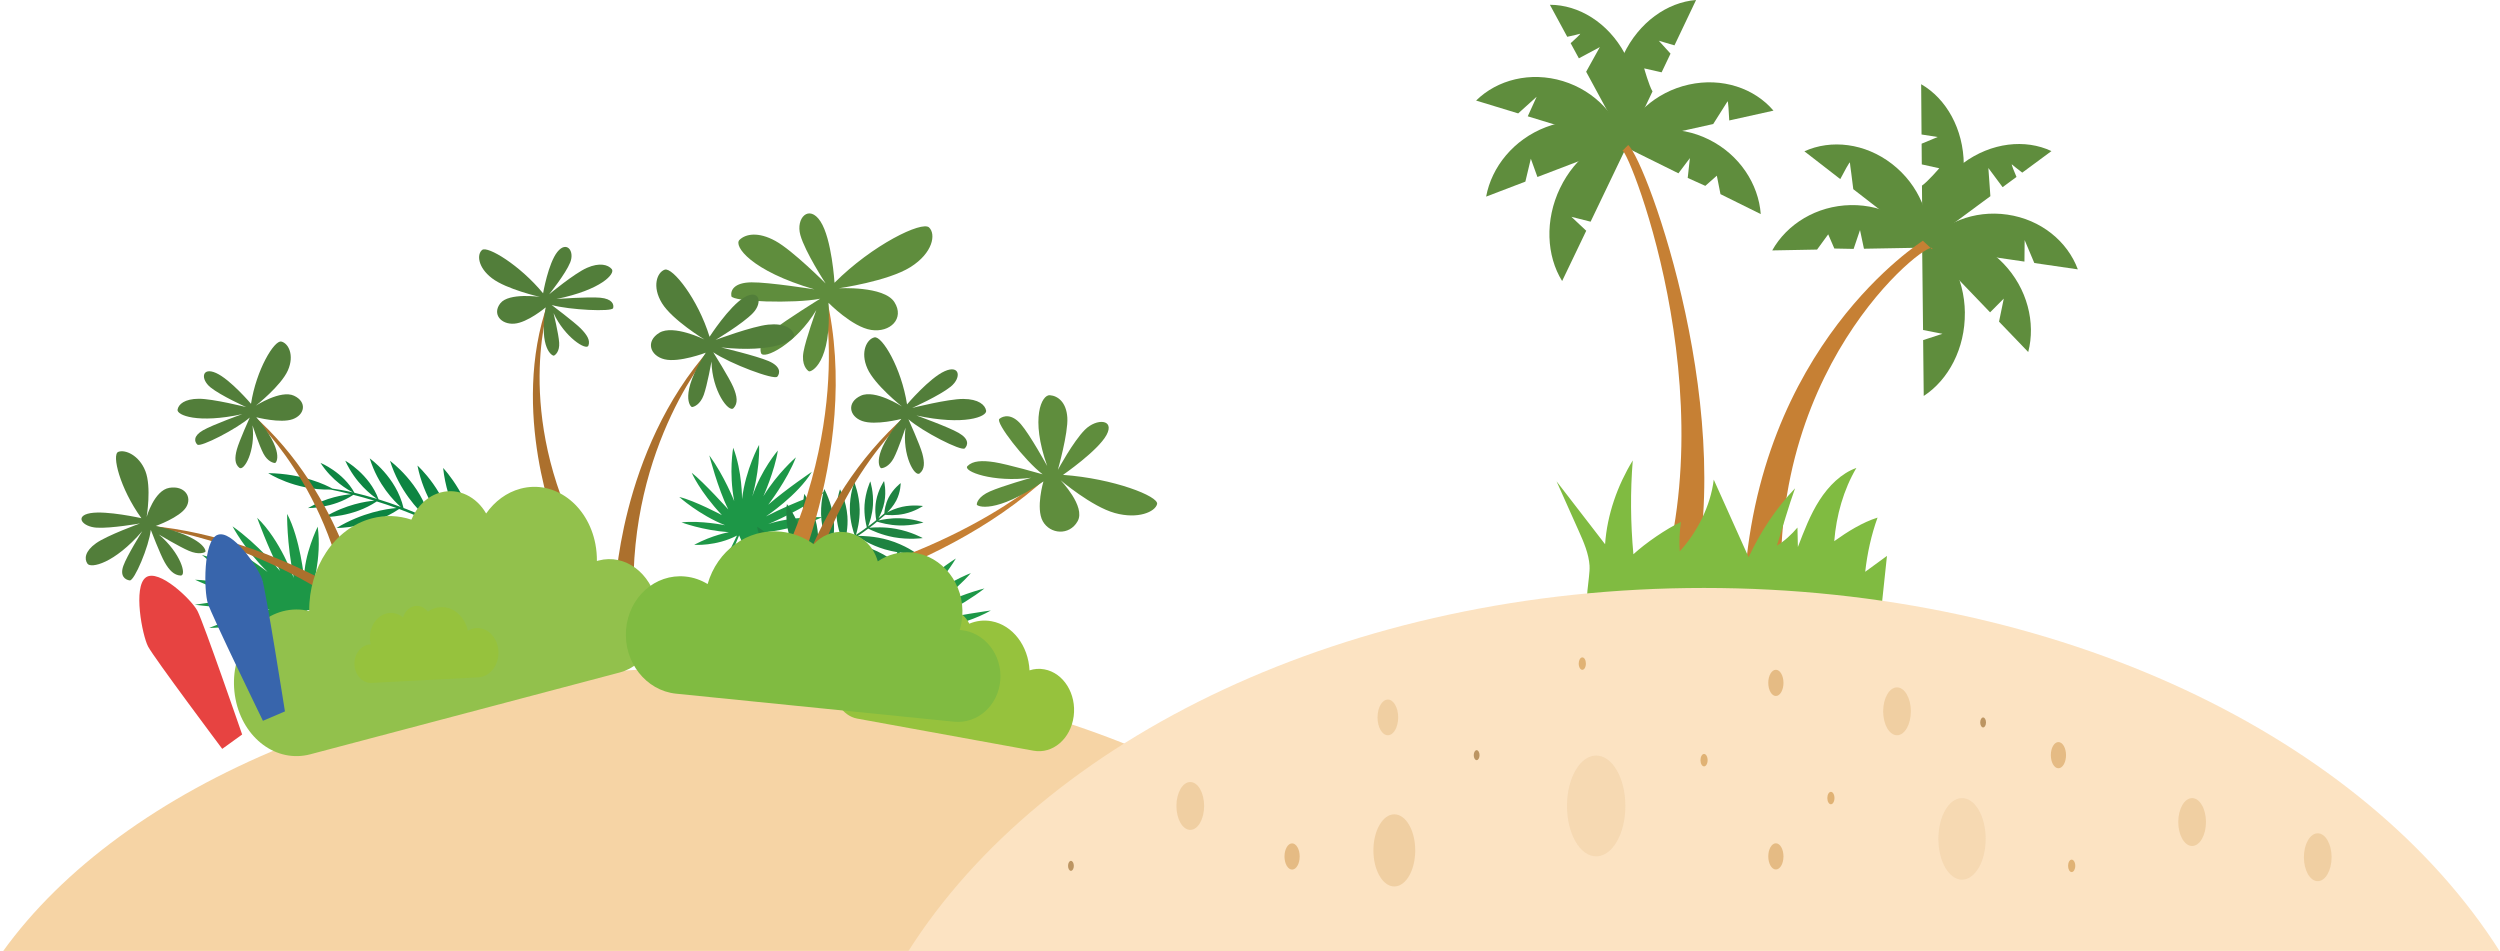 <?xml version="1.0" encoding="UTF-8"?>
<svg id="Layer_2" data-name="Layer 2" xmlns="http://www.w3.org/2000/svg" xmlns:xlink="http://www.w3.org/1999/xlink" viewBox="0 0 595.2 226.4" preserveAspectRatio="none">
  <defs>
    <style>
      .cls-1 {
        fill: #96c23d;
      }

      .cls-2 {
        fill: #bc9562;
      }

      .cls-3 {
        opacity: .4;
      }

      .cls-3, .cls-4, .cls-5, .cls-6 {
        fill: #e0b274;
      }

      .cls-7 {
        fill: #80bb41;
      }

      .cls-8 {
        fill: #f6d4a5;
      }

      .cls-9 {
        fill: #1d9747;
      }

      .cls-10 {
        fill: #c68034;
      }

      .cls-4 {
        opacity: .2;
      }

      .cls-11 {
        fill: #92c14c;
      }

      .cls-12 {
        fill: #527e3a;
      }

      .cls-13 {
        fill: #fce3c2;
      }

      .cls-14 {
        fill: #e74341;
      }

      .cls-15 {
        fill: #ac702d;
      }

      .cls-16 {
        clip-path: url(#clippath);
      }

      .cls-17 {
        fill: none;
      }

      .cls-6 {
        opacity: .8;
      }

      .cls-18 {
        fill: #5f8d3d;
      }

      .cls-19 {
        fill: #3865ac;
      }

      .cls-20 {
        fill: #1e8341;
      }

      .cls-21 {
        fill: #0d8542;
      }
    </style>
    <clipPath id="clippath">
      <rect class="cls-17" width="595.2" height="226.4"/>
    </clipPath>
  </defs>
  <g id="Layer_1-2" data-name="Layer 1">
    <g class="cls-16">
      <g>
        <path class="cls-8" d="M336.26,226.58c-28.57-39.81-92.95-67.58-167.81-67.58S29.21,186.77,.64,226.58H336.26Z"/>
        <g>
          <g>
            <path class="cls-9" d="M217.42,164.36s-2.21-6.3-5.33-10.02c0,0,7.58,5.72,12.65,7.56,0,0-4.16-4.68-10.46-7.96,0,0,8.32,3.13,17.14,3.33,0,0-7.25-3.77-13.89-4.5,0,0,11.29,.57,18.43-1.24,0,0-7.9-1.09-17.79-.83,0,0,10.87-1.42,17.74-5.36,0,0-8.54,1.15-15.38,2.84,0,0,8.18-3.62,13.85-8.09,0,0-6.89,1.69-13.71,5.54,0,0,6.59-4.72,10.49-9.21,0,0-7.01,2.72-13.15,8.01,0,0,5.94-5.42,9.57-11.47,0,0-6.93,4.24-12.39,10.92,0,0,4.3-6.43,5.82-13.16,0,0-4.83,5.26-7.98,12.75,0,0,1.53-7.07,1.14-13.65,0,0-3.13,8.87-3.83,14.96,0,0-1.61-9.19-3.01-12.84,0,0-1,5.18,.63,13.46,0,0-4.28-6.58-7.31-9.13,0,0,1.96,6.51,6.51,11.89,0,0-4.98-3.91-9.89-5.62,0,0,3.71,4.24,9.7,7.69,0,0-4.22-1.18-10.17-.95,0,0,4.93,2.89,11.56,2.67l-7.65,5.18,.61,.71,7.59-5.68c-.23,1.15-1.16,6.33,.11,10.48,0,0,1.47-3.36,1.25-8.12,0,0,2.16,6.35,7.15,9.87Z"/>
            <path class="cls-9" d="M188.61,133.71s-4.84-4.02-9.09-5.73c0,0,8.67,1.6,13.46,1.16,0,0-5.52-2.06-11.99-2.27,0,0,7.94-.65,14.8-3.74,0,0-7.44-.23-12.9,1.65,0,0,8.94-3.7,13.51-7.71,0,0-6.6,2.06-14.05,5.89,0,0,7.62-5.08,10.93-10.62,0,0-5.98,4.01-10.38,7.82,0,0,4.47-5.77,6.59-11.28,0,0-4.44,3.82-7.75,9.28,0,0,2.7-6.03,3.45-10.91,0,0-4.01,4.66-6.09,10.97,0,0,1.85-6.33,1.62-12.31,0,0-3.2,5.79-4.06,12.92,0,0,.08-6.51-2.1-12.23,0,0-1.08,5.8,.24,12.7,0,0-2.35-5.99-5.93-10.89,0,0,2.03,7.95,4.52,12.88,0,0-5.82-6.46-8.71-8.74,0,0,1.82,4.34,7.19,10.09,0,0-6.56-3.48-10.16-4.32,0,0,4.75,4.28,10.92,6.73,0,0-5.77-1.17-10.38-.68,0,0,4.96,1.89,11.28,2.34,0,0-3.82,.64-8.27,3,0,0,5.22,.41,10.19-2.2l-3.28,6.78,.82,.32,2.98-7.14c.39,.96,2.27,5.28,5.31,7.99,0,0-.55-3.11-3.09-6.69,0,0,4.82,4.07,10.41,4.95Z"/>
            <path class="cls-9" d="M85.84,136.28s-6.97,2.78-10.82,5.96c0,0,5.53-7.26,6.93-11.83,0,0-4.82,4.2-7.71,10.03,0,0,2.43-7.52,1.4-15.05,0,0-3.32,6.7-3.22,12.45,0,0-.95-9.68-4.06-15.49,0,0-.14,6.87,1.58,15.24,0,0-3.19-9.04-8.72-14.32,0,0,2.55,7.1,5.47,12.67,0,0-5.35-6.44-11.33-10.63,0,0,2.93,5.62,8.36,10.87,0,0-6.39-4.93-12.14-7.61,0,0,4.15,5.57,11.13,10.04,0,0-7.11-4.28-14.63-6.5,0,0,5.89,5.29,14.39,8.98,0,0-8.05-2.73-16.04-3.07,0,0,6.77,3.36,15.87,4.97,0,0-8.4-.29-15.94,.98,0,0,10.7,1.39,17.84,1.13,0,0-10.39,2.68-14.41,4.39,0,0,6.13,.11,15.47-2.46,0,0-7,4.57-9.51,7.52,0,0,7.25-2.59,12.81-7.23,0,0-3.81,4.79-5.08,9.21,0,0,4.37-3.76,7.5-9.35,0,0-.76,3.75,.35,8.78,0,0,2.64-4.6,1.43-10.21l7.07,5.77,.74-.62-7.65-5.64c1.36,.03,7.48,.08,12.09-1.59,0,0-4.09-.77-9.57,.1,0,0,7.03-2.74,10.39-7.49Z"/>
            <path class="cls-20" d="M190.76,141.54c-.86-2.85-2.45-5.08-3.07-5.88,.02,0,.04-.01,.06-.02,.26-.08,.51-.17,.77-.25,.26-.09,.52-.19,.78-.28,.52-.19,1.05-.38,1.59-.58,.15-.06,.3-.12,.45-.18,.26,1,1.11,3.73,3.02,6.49,2.39,3.47,5.56,5.65,5.56,5.65,0,0-.72-3.43-3.12-6.9-1.89-2.74-4.26-4.67-5.17-5.37,.29-.12,.57-.24,.86-.35,.83-.32,1.64-.69,2.45-1.06,.47,.84,2.01,3.4,4.65,5.75,3.22,2.87,6.85,4.35,6.85,4.35,0,0-1.59-3.17-4.8-6.04-2.58-2.3-5.42-3.71-6.45-4.18,.17-.08,.34-.16,.51-.23l.8-.37,.77-.4c.38-.19,.75-.39,1.12-.58,.56,.68,2.63,3.05,5.82,5.04,3.76,2.35,7.65,3.27,7.65,3.27,0,0-2.22-2.89-5.98-5.24-3.08-1.92-6.24-2.89-7.29-3.17,.07-.04,.14-.07,.21-.11,.52-.25,1-.55,1.48-.83,.43-.25,.85-.49,1.27-.74,.62,.6,2.83,2.61,6.02,4.11,3.81,1.78,7.57,2.16,7.57,2.16,0,0-2.4-2.51-6.21-4.3-3.06-1.43-6.09-1.96-7.16-2.11,.45-.25,.87-.53,1.28-.81,.36-.24,.71-.47,1.06-.7,.56,.39,3.1,2.1,6.57,3.12,3.94,1.16,7.57,.99,7.57,.99,0,0-2.75-2.04-6.69-3.2-3.33-.98-6.44-1.01-7.32-1,.02-.01,.04-.03,.07-.04,.84-.52,1.56-1.1,2.25-1.6,.05-.04,.09-.07,.14-.1,.78,.4,3.14,1.52,6.11,2.06,3.66,.66,6.88,.2,6.88,.2,0,0-2.72-1.54-6.39-2.2-2.75-.5-5.25-.36-6.33-.26,.19-.14,.38-.28,.56-.42,.31-.23,.61-.45,.86-.68,.14-.12,.28-.24,.41-.35,.76,.24,2.85,.84,5.34,.91,3.14,.08,5.71-.71,5.71-.71,0,0-2.51-.93-5.65-1.01-2.22-.06-4.15,.32-5.09,.54,.23-.19,.44-.37,.63-.53,.46-.39,.79-.67,.99-.83,.75,.08,2.59,.2,4.57-.24,2.59-.57,4.44-1.86,4.44-1.86,0,0-2.35-.37-4.93,.19-1.56,.34-2.84,.94-3.63,1.37,.62-.59,1.55-1.59,2.21-2.87,1.08-2.1,1.04-4.14,1.04-4.14,0,0-1.79,1.35-2.87,3.45-.8,1.56-.98,3.09-1.02,3.77-.17,.14-.54,.45-1.09,.9-.09,.08-.19,.16-.3,.25,.45-.82,1.11-2.24,1.42-3.91,.49-2.66-.1-4.95-.1-4.95,0,0-1.39,2.02-1.88,4.68-.38,2.06-.11,3.9,.03,4.62-.17,.14-.34,.29-.53,.44-.26,.22-.55,.44-.87,.67-.18,.13-.36,.26-.54,.4,.35-.88,1-2.79,1.15-5.06,.2-3.1-.63-5.67-.63-5.67,0,0-1.16,2.47-1.37,5.57-.16,2.48,.34,4.62,.54,5.37-.05,.03-.09,.07-.14,.1-.69,.5-1.41,1.06-2.25,1.57-.07,.04-.13,.09-.2,.13,.31-.97,.94-3.31,.89-6.05-.07-3.59-1.29-6.49-1.29-6.49,0,0-1.12,2.93-1.05,6.52,.05,2.92,.87,5.37,1.17,6.2-.26,.17-.52,.34-.79,.51-.43,.28-.87,.57-1.34,.83-.1,.06-.2,.11-.29,.17,.28-.95,.87-3.35,.67-6.13-.26-3.59-1.76-6.43-1.76-6.43,0,0-1.07,2.98-.81,6.57,.22,2.92,1.25,5.34,1.63,6.14-.28,.16-.56,.32-.85,.49-.48,.27-.96,.56-1.47,.81-.19,.1-.38,.19-.57,.29,.27-1,.9-3.84,.55-7.1-.43-4.07-2.23-7.26-2.23-7.26,0,0-1.1,3.41-.66,7.48,.36,3.4,1.67,6.17,2.09,7-.24,.12-.48,.24-.72,.36l-.77,.39-.79,.36c-.27,.12-.55,.25-.82,.37,.16-.99,.54-4.02-.14-7.44-.83-4.18-2.94-7.36-2.94-7.36,0,0-.76,3.6,.07,7.78,.7,3.51,2.29,6.3,2.78,7.11-.71,.32-1.43,.63-2.15,.91-.31,.12-.62,.25-.92,.37,.11-1.04,.27-3.85-.57-6.94-1.07-3.91-3.35-6.8-3.35-6.8,0,0-.55,3.46,.52,7.37,.86,3.15,2.51,5.64,3.12,6.49-.13,.05-.25,.1-.38,.15-.53,.19-1.06,.38-1.58,.56-.26,.09-.52,.18-.77,.27-.26,.08-.51,.16-.77,.24-.04,.01-.08,.03-.13,.04-.15-.81-.69-3.12-2.29-5.36-1.98-2.76-4.81-4.36-4.81-4.36,0,0,.36,2.89,2.34,5.66,1.56,2.19,3.66,3.63,4.47,4.15-.36,.11-.72,.22-1.06,.33-.49,.14-.96,.27-1.42,.39-.23,.06-.46,.13-.68,.19-.22,.05-.44,.11-.66,.16-.43,.1-.84,.2-1.24,.3-.4,.08-.77,.16-1.13,.24-.71,.15-1.33,.25-1.84,.34-.51,.08-.91,.15-1.19,.18-.28,.03-.42,.05-.42,.05h-.01s0,0,0,0c-.2,.03-.34,.19-.31,.36,.03,.17,.22,.29,.42,.26,0,0,.15-.02,.43-.06,.29-.04,.7-.1,1.22-.19,.52-.1,1.15-.21,1.86-.36,.36-.08,.74-.16,1.14-.25,.4-.1,.81-.2,1.25-.31,.22-.05,.44-.11,.67-.17,.22-.06,.45-.13,.68-.19,.46-.13,.94-.27,1.44-.41,.36-.12,.74-.24,1.12-.36-.09,.99-.21,3.57,.64,6.39,1.09,3.6,3.34,6.21,3.34,6.21,0,0,.49-3.22-.59-6.82Z"/>
            <path class="cls-21" d="M120.34,133.15c-.25-.17-3.06-1.91-7.19-4.17-.36-9.91-7.65-17.57-7.65-17.57,.93,8.67,5.08,14.85,6.86,17.14-1.44-.78-3.02-1.61-4.7-2.45-1.14-8.86-8.27-15.26-8.27-15.26,1.49,7.54,5.53,12.75,7.38,14.82-1.44-.71-2.94-1.43-4.48-2.12-1.98-8.37-9.44-13.83-9.44-13.83,2.25,7.14,6.73,11.75,8.64,13.47-1.52-.68-3.08-1.33-4.63-1.94-.27-.1-.53-.2-.79-.3-1.72-7.39-8.04-11.8-8.04-11.8,1.96,6.32,5.81,10.18,7.4,11.56-1.89-.71-3.67-1.31-5.3-1.81-2.18-6.01-7.93-9.2-7.93-9.2,2.43,5.34,6.32,8.25,7.58,9.09-2.03-.62-3.84-1.09-5.4-1.46-2.67-4.92-8.08-7.12-8.08-7.12,2.8,4.32,6.54,6.44,7.75,7.04-2.22-.51-3.9-.78-4.93-.92-1.39-.78-6.86-3.53-15.26-3.68,0,0,6.2,4.1,14.85,3.92,1,.2,2.71,.56,4.88,1.11-1.69,.13-5.84,.71-10.26,3.29,0,0,5.86,.12,10.8-3.15,1.49,.38,3.18,.84,4.98,1.39-1.94,.16-6.7,.86-11.79,3.89,0,0,6.7,.11,12.38-3.71,1.5,.46,3.08,.99,4.69,1.57-2.31,.19-8.09,1.03-14.27,4.75,0,0,8.06,.11,14.91-4.52,1.92,.71,3.88,1.51,5.8,2.4-2.51,.1-9.72,.76-17.33,4.85,0,0,9.76,.35,17.85-4.61,.97,.46,1.93,.93,2.87,1.44,.79,.42,1.53,.82,2.24,1.21-2.05,.03-10.23,.45-18.89,4.98,0,0,10.55,.42,19.15-4.84,1.93,1.05,3.56,1.96,4.93,2.75-2.08,.02-11.33,.4-21.11,5.49,0,0,11.78,.48,21.34-5.36,5.71,3.3,6.93,4.43,7.27,4.77,.46,.46,1.43,.67,1.74,.16,.3-.51,0-.9-.53-1.26Z"/>
            <g>
              <path class="cls-10" d="M196.05,69.98s8.35,35.44-17.39,77.66h6.32s20.77-38.83,11.7-77.23"/>
              <path class="cls-18" d="M174.12,70.47c-.22-1.34,.64-3.2,4.79-3.25,4.15-.05,14.97,1.67,14.97,1.67-15.13-4.42-19.27-10.36-17.82-11.78,1.45-1.42,4.45-2,8.56,.26,4.11,2.25,11.95,10.12,11.95,10.12,0,0-4.88-7.45-6.02-11.52-1.15-4.07,2.08-7.41,4.79-3.25,2.71,4.15,3.34,14.6,3.34,14.6,9.02-9.03,20.83-14.76,22.51-13.17,1.68,1.59,.94,6.07-4.43,9.44-5.37,3.38-17.09,5.05-17.09,5.05,0,0,10.77-.63,13.27,3.29,2.49,3.92-1.02,7.32-5.54,6.62-4.52-.7-10.15-6.46-10.15-6.46,.83,14.44-4.2,16.56-4.66,16.31-.46-.25-1.83-1.56-1.3-4.6,.53-3.04,3.05-9.98,3.05-9.98-4.7,7.97-12.65,12.04-13.17,10.2-.52-1.84,.82-3.66,3.32-5.72s10.78-7.18,10.78-7.18c-6.29,1.21-20.93,.72-21.16-.63Z"/>
            </g>
            <g>
              <path class="cls-15" d="M216.32,98.85s-21.86,19.09-25.76,54.18l-3.92-2.19s5.39-31.27,29.09-51.94"/>
              <path class="cls-12" d="M229.69,106.75c.77-.76,1.11-2.21-1.44-3.68-2.55-1.47-10.07-4.15-10.07-4.15,11.46,2.49,16.83,.25,16.6-1.14-.23-1.38-1.82-2.78-5.43-2.8-3.61-.02-12.17,2.14-12.17,2.14,0,0,6.53-2.93,9.16-5.06,2.63-2.13,2.2-5.31-1.44-3.68-3.64,1.64-8.95,7.9-8.95,7.9-1.35-8.72-5.97-16.36-7.76-15.96-1.79,.4-3.44,3.44-1.69,7.39,1.74,3.95,8.22,9.05,8.22,9.05,0,0-6.38-4.12-9.78-2.55-3.39,1.57-2.81,4.89,.32,6.02,3.13,1.13,9.34-.49,9.34-.49-7.31,8.67-5.19,11.73-4.79,11.73,.4,0,1.87-.33,2.97-2.4,1.1-2.07,2.81-7.25,2.81-7.25-.84,6.57,2.18,11.84,3.37,10.88,1.19-.96,1.21-2.55,.63-4.7s-3.31-8.18-3.31-8.18c3.33,2.93,12.64,7.69,13.41,6.93Z"/>
            </g>
            <g>
              <path class="cls-15" d="M169.72,82.86s-20.15,22.65-18.85,60.16l-4.48-1.87s.87-33.65,22.71-58.18"/>
              <path class="cls-12" d="M185.07,89.68c.7-.89,.83-2.46-2.09-3.72-2.92-1.26-11.28-3.24-11.28-3.24,12.5,1.33,17.81-1.65,17.36-3.09-.46-1.44-2.35-2.73-6.17-2.34-3.82,.39-12.53,3.64-12.53,3.64,0,0,6.45-3.84,8.89-6.39,2.45-2.55,1.5-5.86-2.09-3.72-3.59,2.14-8.23,9.36-8.23,9.36-2.77-9.06-8.84-16.61-10.67-15.98s-3.1,4.02-.65,8c2.45,3.98,10.08,8.62,10.08,8.62,0,0-7.38-3.63-10.72-1.59-3.34,2.04-2.21,5.49,1.27,6.32,3.48,.83,9.79-1.58,9.79-1.58-6.39,9.99-3.67,12.98-3.25,12.94,.42-.04,1.92-.56,2.76-2.87,.84-2.31,1.85-7.97,1.85-7.97,.13,7.03,4.13,12.26,5.24,11.11,1.11-1.15,.89-2.83-.06-5.04s-4.76-8.27-4.76-8.27c3.97,2.71,14.54,6.69,15.24,5.8Z"/>
            </g>
            <g>
              <path class="cls-15" d="M35.19,125.44s29.54,2.77,57.1,26.63l1.35-3.64s-25.97-20.27-57.99-23.26"/>
              <path class="cls-12" d="M30.88,138.19c-1.1-.16-2.37-1.05-1.52-3.46s4.51-8.27,4.51-8.27c-6.7,7.77-12.24,8.89-13.04,7.75-.81-1.14-.61-2.99,2.03-4.87,2.64-1.88,10.48-4.72,10.48-4.72,0,0-6.88,1.22-10.31,1.01-3.43-.21-5.36-2.78-1.52-3.46,3.83-.67,12.15,1.2,12.15,1.2-5.14-7.13-7.1-15.16-5.5-15.79,1.6-.63,4.95,.76,6.45,4.57,1.5,3.82,.3,10.93,.3,10.93,0,0,1.81-6.34,5.41-6.94,3.61-.6,5.51,2.15,4,4.61-1.52,2.45-7.23,4.47-7.23,4.47,11.49,2.61,12.07,5.96,11.78,6.17-.29,.21-1.61,.72-3.88-.24-2.27-.96-7.17-3.89-7.17-3.89,5.24,4.41,6.72,9.86,5.17,9.77s-2.69-1.25-3.77-3.14c-1.08-1.88-3.32-7.75-3.32-7.75-.4,3.88-3.92,12.21-5.02,12.05Z"/>
            </g>
            <g>
              <path class="cls-15" d="M130.91,71.83s-8.45,23.93,6.07,54.44l-4.35-.35s-11.35-27.9-2.18-53.83"/>
              <path class="cls-12" d="M145.97,73.39c.26-.91-.2-2.24-3.05-2.51-2.85-.27-10.44,.31-10.44,.31,10.75-2.2,14.06-6.06,13.17-7.12-.89-1.06-2.91-1.62-5.91-.3-3,1.32-9,6.3-9,6.3,0,0,3.92-4.86,5.02-7.6,1.1-2.74-.87-5.22-3.05-2.51-2.18,2.71-3.41,9.87-3.41,9.87-5.53-6.72-13.22-11.33-14.5-10.33s-1.11,4.12,2.34,6.75c3.44,2.63,11.38,4.43,11.38,4.43,0,0-7.37-1.04-9.39,1.52-2.02,2.56,.15,5.1,3.31,4.86,3.16-.23,7.48-3.88,7.48-3.88-1.67,9.9,1.63,11.64,1.97,11.49,.33-.15,1.38-.97,1.24-3.09-.14-2.12-1.34-7.04-1.34-7.04,2.63,5.75,7.8,8.99,8.29,7.76,.5-1.24-.29-2.56-1.85-4.13-1.57-1.56-6.88-5.55-6.88-5.55,4.24,1.18,14.36,1.66,14.61,.75Z"/>
            </g>
            <g>
              <path class="cls-15" d="M59.41,98.53s20.29,17.72,23.92,50.3l3.64-2.03s-5-29.03-27.01-48.23"/>
              <path class="cls-12" d="M46.99,105.86c-.72-.7-1.03-2.05,1.34-3.41,2.37-1.36,9.35-3.85,9.35-3.85-10.64,2.32-15.62,.23-15.41-1.06,.21-1.29,1.69-2.58,5.04-2.6,3.35-.02,11.3,1.98,11.3,1.98,0,0-6.06-2.72-8.5-4.7-2.44-1.98-2.04-4.93,1.34-3.41s8.31,7.33,8.31,7.33c1.25-8.1,5.54-15.19,7.21-14.82,1.66,.37,3.19,3.19,1.57,6.86-1.62,3.67-7.63,8.4-7.63,8.4,0,0,5.93-3.83,9.08-2.37,3.15,1.46,2.61,4.54-.3,5.59-2.91,1.05-8.67-.46-8.67-.46,6.79,8.05,4.82,10.89,4.45,10.89-.37,0-1.73-.31-2.75-2.23-1.02-1.92-2.61-6.73-2.61-6.73,.78,6.1-2.03,11-3.13,10.1-1.1-.89-1.13-2.37-.59-4.36,.54-1.99,3.07-7.6,3.07-7.6-3.1,2.72-11.74,7.14-12.46,6.44Z"/>
            </g>
            <g>
              <path class="cls-10" d="M249.53,112.82s-25.02,23.2-73.07,29.14l3.23,3.84s42.71-7.23,69.81-32.38"/>
              <path class="cls-18" d="M237.91,99.74c1-.82,2.97-1.25,5.14,1.25,2.17,2.5,6.27,9.96,6.27,9.96-4.08-11.46-1.29-17.01,.63-16.86,1.92,.15,3.93,1.68,4.16,5.33,.24,3.65-2.25,12.44-2.25,12.44,0,0,3.66-6.78,6.44-9.55,2.78-2.78,7.18-2.52,5.14,1.25-2.05,3.77-10.36,9.5-10.36,9.5,12.08,.87,22.85,5.12,22.4,6.95-.45,1.84-4.53,3.67-10.07,2.13-5.54-1.54-12.91-7.81-12.91-7.81,0,0,6.03,6.23,4.07,9.75s-6.57,3.12-8.3,.02c-1.73-3.11,.15-9.48,.15-9.48-11.51,7.89-15.84,5.92-15.86,5.51-.03-.41,.35-1.91,3.14-3.14,2.78-1.23,9.81-3.25,9.81-3.25-8.99,1.22-16.42-1.54-15.16-2.79,1.25-1.26,3.44-1.37,6.43-.91,2.99,.46,11.45,2.88,11.45,2.88-4.22-3.21-11.3-12.36-10.3-13.18Z"/>
            </g>
          </g>
          <g>
            <g>
              <path class="cls-11" d="M142.5,133.45c-.13,.04-.26,.08-.39,.12,.01-1.33-.1-2.69-.36-4.05-1.81-9.4-9.78-15.31-17.81-13.18-3.35,.89-6.17,3.03-8.2,5.91-2.31-4-6.55-6.14-10.81-5.01-3.17,.84-5.67,3.31-6.99,6.48-2.98-1-6.2-1.16-9.43-.3-8.94,2.36-14.99,11.73-14.89,22.05-2.02-.49-4.15-.5-6.3,.06-8.02,2.12-13.06,11.46-11.25,20.87,1.81,9.4,9.78,15.31,17.81,13.18l73.75-19.5c6.27-1.66,10.21-8.97,8.8-16.32-1.42-7.35-7.65-11.97-13.92-10.31Z"/>
              <path class="cls-19" d="M51.75,127.35c-3.4,1.46-3.2,13.3-2.28,16.25s13.13,28.01,13.13,28.01l2.62-1.12,2.62-1.12s-4.47-28.38-5.39-31.33-7.29-12.14-10.69-10.68Z"/>
              <path class="cls-14" d="M34.72,137.48c-3.08,2.23-.86,13.78,.54,16.45,1.4,2.67,17.65,24.36,17.65,24.36l2.37-1.71,2.37-1.71s-9.23-26.76-10.64-29.43c-1.4-2.67-9.22-10.18-12.3-7.96Z"/>
              <path class="cls-1" d="M206.12,155.92c.08,.01,.15,.03,.22,.05-.05-.75-.03-1.51,.07-2.28,.71-5.35,4.99-9.01,9.55-8.18,1.91,.35,3.56,1.42,4.79,2.95,1.16-2.34,3.47-3.73,5.89-3.29,1.8,.33,3.28,1.6,4.13,3.32,1.64-.69,3.44-.93,5.28-.59,5.09,.93,8.78,5.9,9.06,11.7,1.11-.37,2.31-.47,3.53-.24,4.57,.83,7.69,5.84,6.98,11.19-.71,5.35-4.99,9.01-9.55,8.18l-41.96-7.64c-3.57-.65-6.01-4.57-5.46-8.75,.55-4.18,3.9-7.05,7.47-6.4Z"/>
              <path class="cls-1" d="M88.12,153.41s.09,0,.14,0c-.1-.43-.17-.88-.19-1.35-.12-3.24,2.02-5.98,4.78-6.13,1.15-.06,2.23,.34,3.11,1.07,.45-1.54,1.66-2.67,3.13-2.75,1.09-.06,2.09,.49,2.76,1.38,.89-.63,1.92-1.02,3.04-1.08,3.08-.16,5.75,2.25,6.5,5.61,.62-.37,1.31-.59,2.05-.63,2.76-.14,5.1,2.36,5.23,5.6,.12,3.24-2.02,5.98-4.78,6.13l-25.41,1.33c-2.16,.11-3.99-1.85-4.09-4.38-.1-2.53,1.58-4.68,3.74-4.79Z"/>
            </g>
            <path class="cls-7" d="M228.84,150.02c-.12-.01-.24-.02-.36-.03,.31-1.01,.52-2.08,.61-3.19,.62-7.7-4.72-14.53-11.91-15.26-3-.3-5.85,.51-8.2,2.11-1.03-3.72-4.09-6.6-7.91-6.98-2.84-.29-5.49,.87-7.32,2.9-2.26-1.63-4.93-2.7-7.82-2.99-8.02-.81-15.2,4.57-17.46,12.47-1.58-.96-3.36-1.6-5.28-1.79-7.19-.73-13.52,4.93-14.14,12.63-.62,7.7,4.72,14.53,11.91,15.26l66.13,6.67c5.63,.57,10.58-3.85,11.06-9.88s-3.69-11.37-9.31-11.93Z"/>
          </g>
        </g>
      </g>
      <g>
        <path class="cls-18" d="M477.06,71.09l-1.13,5.49,6.95,7.23c1.81-6.97-.21-15.14-5.9-21.06-5.68-5.92-13.51-8-20.17-6.08l16.99,17.69,3.26-3.27Z"/>
        <path class="cls-18" d="M467.54,39.17c-.07-8.48-4.19-15.7-10.15-19.12l.09,11.97,3.84,.6-3.82,1.59,.04,4.93,4.16,.92s-2.74,3.2-4.12,4.13l.12,14.76c5.91-3.82,9.91-11.31,9.85-19.79Z"/>
        <path class="cls-18" d="M440.43,38.72c0,.38,.57,4.12,.8,6.32l17.93,13.89c.85-7.15-2.27-14.91-8.71-19.9-6.45-4.99-14.51-5.89-20.86-3.01l8.54,6.62c.83-1.59,2.3-4.32,2.3-3.92Z"/>
        <path class="cls-18" d="M467.8,74.45c-.09-8.48-4.23-15.68-10.21-19.08l.25,23.2,4.62,.9-4.6,1.5,.14,13.3c5.9-3.84,9.88-11.34,9.79-19.82Z"/>
        <path class="cls-18" d="M482.02,57.14l2.31,5.48,10.36,1.51c-2.46-6.64-8.75-11.86-16.76-13.03-8.01-1.17-15.61,2.02-19.99,7.67l24.04,3.51,.05-5.13Z"/>
        <path class="cls-18" d="M480.08,42.11c-.39-.92-1.4-3.31-1.05-2.94,.21,.21,1.32,1.08,2.43,1.93l6.95-5.13c-6.21-2.93-14.31-2.08-21.02,2.87-6.7,4.95-10.23,12.69-9.74,19.84l16.22-11.97-.48-6.71,3.39,4.56,3.3-2.43Z"/>
        <path class="cls-18" d="M435.26,55.79l1.46,3.38,4.59,.09,1.52-4.49,.94,4.45,15.4-.28c-3.43-6.14-10.44-10.25-18.56-10.11-8.12,.15-15.18,4.52-18.68,10.79l10.68-.2,2.65-3.63Z"/>
      </g>
      <path class="cls-10" d="M424.22,142.79c-3.56-58,37.17-87.38,35.78-83.43l-2.21-2.05c-.19,.22-39.62,24.73-42.6,83.56l9.03,1.91Z"/>
      <g>
        <path class="cls-18" d="M364.46,37.79l-1.3,5.45-9.34,3.57c1.3-7.09,6.58-13.62,14.23-16.54,7.64-2.92,15.61-1.46,20.83,3.13l-22.85,8.74-1.57-4.36Z"/>
        <path class="cls-18" d="M386.54,12.96c3.64-7.65,10.41-12.42,17.26-12.96l-5.14,10.8-3.73-1.1,2.79,3.07-2.12,4.45-4.15-.94s1.13,4.07,1.98,5.49l-6.34,13.32c-3.74-5.98-4.2-14.47-.56-22.12Z"/>
        <path class="cls-18" d="M411.28,24.15c-.16,.34-2.26,3.49-3.4,5.38l-22.1,4.9c2.24-6.83,8.34-12.52,16.29-14.29,7.94-1.76,15.62,.87,20.16,6.2l-10.53,2.34c-.09-1.79-.26-4.89-.42-4.53Z"/>
        <path class="cls-18" d="M371.42,44.79c3.66-7.64,10.45-12.38,17.29-12.91l-10.02,20.9-4.57-1.16,3.53,3.32-5.74,11.97c-3.72-6-4.16-14.49-.49-22.13Z"/>
        <path class="cls-18" d="M365.85,23.03l-4.4,3.97-10.02-3.06c5.03-4.96,12.93-6.99,20.68-4.63,7.75,2.37,13.28,8.51,14.86,15.49l-23.24-7.11,2.12-4.67Z"/>
        <path class="cls-18" d="M373.95,10.27c.74-.66,2.67-2.4,2.19-2.22-.28,.11-1.65,.41-3.01,.71l-4.13-7.62c6.86,0,13.83,4.24,17.81,11.59,3.98,7.35,3.9,15.86,.45,22.13l-9.63-17.78,3.26-5.87-4.99,2.68-1.96-3.61Z"/>
        <path class="cls-18" d="M408.75,41.82l-2.75,2.43-4.19-1.89,.52-4.72-2.73,3.62-13.82-6.84c5.69-4.09,13.78-4.82,21.06-1.21,7.29,3.61,11.83,10.59,12.36,17.76l-9.59-4.75-.87-4.42Z"/>
      </g>
      <path class="cls-10" d="M393.24,145.37c19.32-50.9-7.01-113.54-7.08-109.35l1.48-1.49c4.43,3.86,27.15,66.26,14.17,109.64l-8.56,1.19Z"/>
      <path class="cls-7" d="M378.45,134.76c-.19-2.97-1.41-5.72-2.6-8.39-1.76-3.93-3.51-7.85-5.27-11.78,3.85,4.99,7.71,9.99,11.56,14.98,.49-7.09,2.98-14.05,6.59-19.95-.6,7.41-.53,14.94,.15,22.34,2.83-2.62,7.9-6.11,11.31-7.69-.31,2.07-.45,4.9-.28,6.99,4.1-4.44,7.36-10.8,8.1-17.07,2.76,6.14,5.55,12.34,8.3,18.48,2.77-6.01,6.62-11.78,11.06-16.41-1.55,4.26-2.95,9.31-4.33,13.64,1.73-1.01,3.57-2.71,4.9-4.3,0,1.51,.1,3.12,.1,4.63,1.49-3.86,2.94-7.7,5.14-11.13,2.2-3.42,5.17-6.39,8.79-7.7-3.05,5.17-4.78,11.3-5.27,17.44,3.14-2.25,6.71-4.48,10.31-5.61-1.49,4.12-2.45,8.5-2.94,12.9,1.71-1.24,3.47-2.54,5.18-3.78-.39,3.72-.8,7.4-1.18,11.12-8.79,4.09-18.61,5.11-28.14,5.67-11.41,.68-22.88,1.35-34.24,.03-2.64-.31-5.54-.88-7.2-3.17-1.58-2.18,.13-8.47-.05-11.26Z"/>
      <g>
        <path class="cls-13" d="M595.2,226.58c-32.26-51.02-104.97-86.6-189.51-86.6s-157.25,35.58-189.51,86.6h379.02Z"/>
        <path class="cls-3" d="M332.88,170.8c0,2.35-1.1,4.25-2.46,4.25s-2.46-1.9-2.46-4.25,1.1-4.25,2.46-4.25,2.46,1.9,2.46,4.25Z"/>
        <ellipse class="cls-6" cx="422.8" cy="162.58" rx="1.81" ry="3.12"/>
        <path class="cls-6" d="M424.61,203.89c0,1.73-.81,3.12-1.81,3.12s-1.81-1.4-1.81-3.12,.81-3.12,1.81-3.12,1.81,1.4,1.81,3.12Z"/>
        <path class="cls-6" d="M309.43,203.91c0,1.73-.81,3.12-1.81,3.12s-1.81-1.4-1.81-3.12,.81-3.12,1.81-3.12,1.81,1.4,1.81,3.12Z"/>
        <ellipse class="cls-6" cx="490.07" cy="179.79" rx="1.81" ry="3.12"/>
        <path class="cls-5" d="M406.55,180.98c0,.82-.38,1.48-.85,1.48s-.85-.66-.85-1.48,.38-1.48,.85-1.48,.85,.66,.85,1.48Z"/>
        <path class="cls-5" d="M436.75,190c0,.82-.38,1.48-.85,1.48s-.85-.66-.85-1.48,.38-1.48,.85-1.48,.85,.66,.85,1.48Z"/>
        <path class="cls-5" d="M494.08,206.14c0,.82-.38,1.48-.86,1.48s-.85-.66-.85-1.48,.38-1.48,.85-1.48,.86,.66,.86,1.48Z"/>
        <path class="cls-5" d="M377.57,157.99c0,.82-.38,1.48-.85,1.48s-.86-.66-.86-1.48,.38-1.48,.86-1.48,.85,.66,.85,1.48Z"/>
        <path class="cls-2" d="M472.83,172c0,.66-.31,1.19-.69,1.19s-.69-.53-.69-1.19,.31-1.19,.69-1.19,.69,.53,.69,1.19Z"/>
        <path class="cls-2" d="M352.25,179.79c0,.66-.31,1.19-.69,1.19s-.69-.53-.69-1.19,.31-1.19,.69-1.19,.69,.53,.69,1.19Z"/>
        <path class="cls-2" d="M255.66,206.14c0,.66-.31,1.19-.69,1.19s-.69-.53-.69-1.19,.31-1.19,.69-1.19,.69,.53,.69,1.19Z"/>
        <path class="cls-4" d="M386.97,191.88c0,6.63-3.11,12-6.95,12s-6.95-5.37-6.95-12,3.11-12,6.95-12,6.95,5.37,6.95,12Z"/>
        <ellipse class="cls-4" cx="467.12" cy="199.72" rx="5.63" ry="9.71"/>
        <path class="cls-3" d="M286.68,191.88c0,3.15-1.48,5.7-3.3,5.7s-3.3-2.55-3.3-5.7,1.48-5.7,3.3-5.7,3.3,2.55,3.3,5.7Z"/>
        <path class="cls-3" d="M454.94,169.35c0,3.15-1.48,5.7-3.3,5.7s-3.3-2.55-3.3-5.7,1.48-5.7,3.3-5.7,3.3,2.55,3.3,5.7Z"/>
        <ellipse class="cls-3" cx="521.9" cy="195.71" rx="3.3" ry="5.7"/>
        <path class="cls-3" d="M555.11,204.09c0,3.15-1.48,5.7-3.3,5.7s-3.3-2.55-3.3-5.7,1.48-5.7,3.3-5.7,3.3,2.55,3.3,5.7Z"/>
        <path class="cls-3" d="M336.94,202.46c0,4.74-2.23,8.59-4.98,8.59s-4.98-3.85-4.98-8.59,2.23-8.59,4.98-8.59,4.98,3.85,4.98,8.59Z"/>
      </g>
    </g>
  </g>
</svg>
